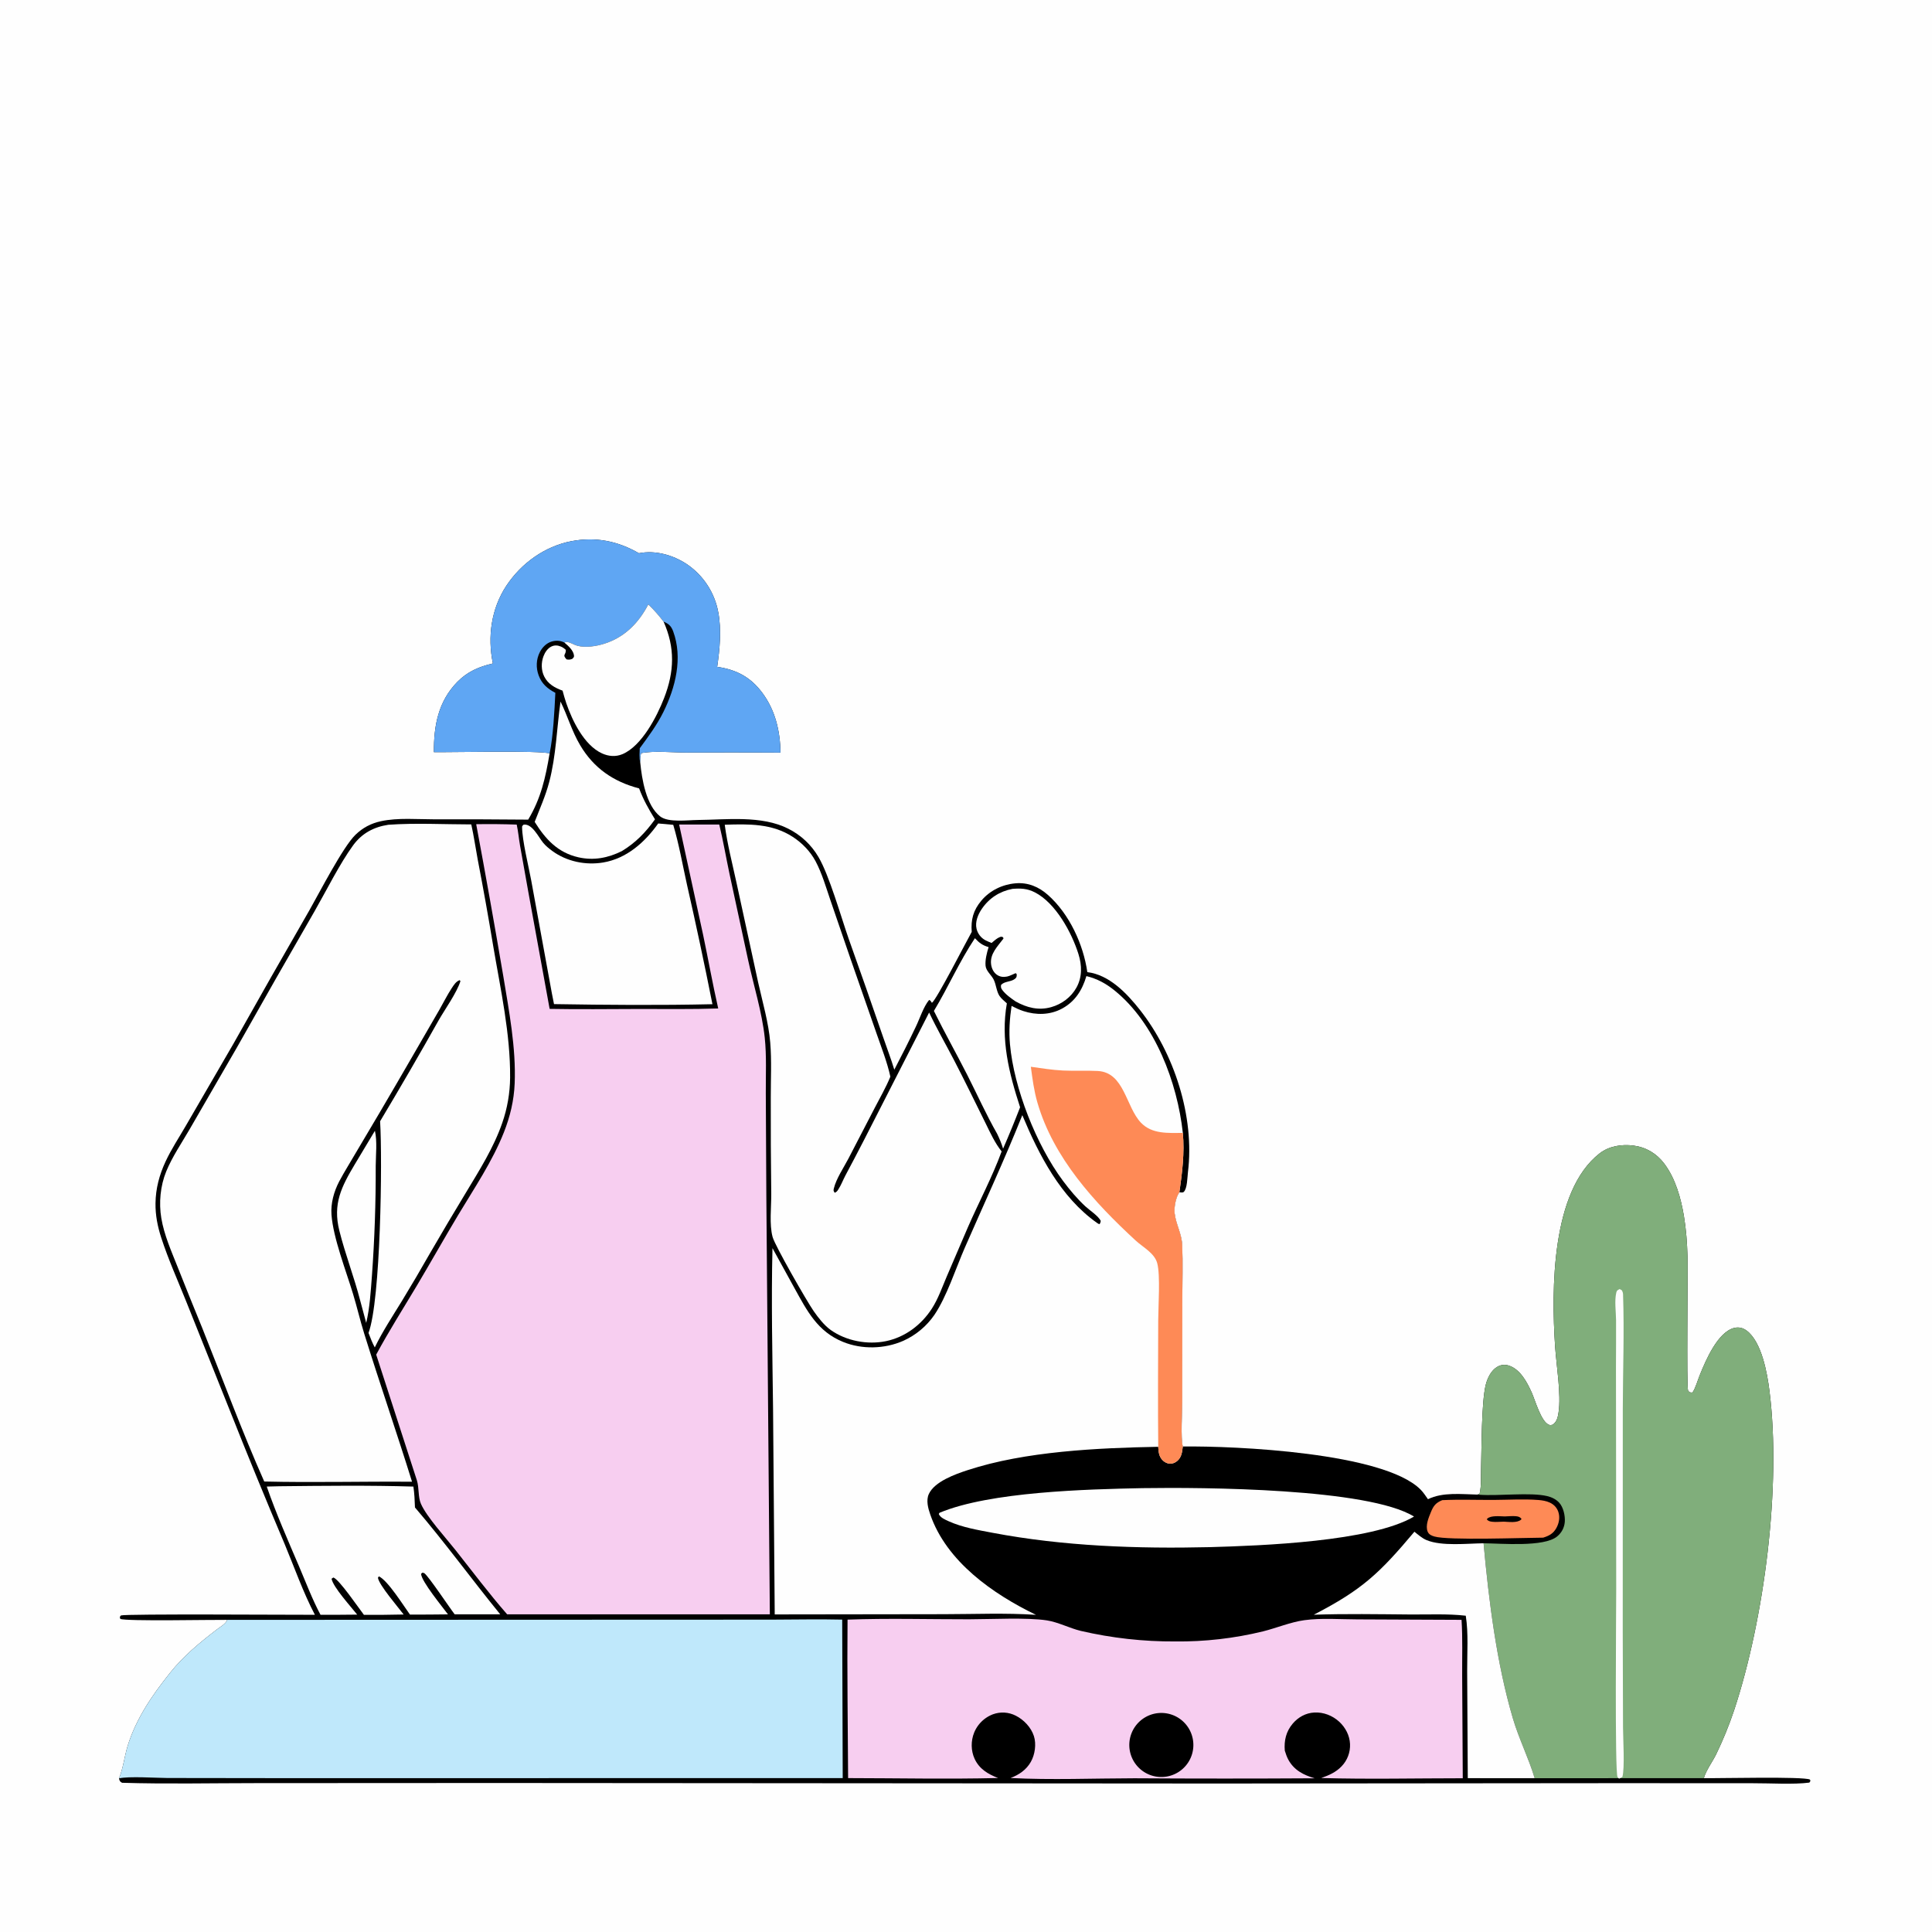 <?xml version="1.0" encoding="utf-8" ?>
<svg xmlns="http://www.w3.org/2000/svg" xmlns:xlink="http://www.w3.org/1999/xlink" width="1024" height="1024">
	<path fill="#FEFEFE" d="M0 0L1024 0L1024 1024L0 1024L0 0Z"/>
	<path d="M261.248 351.654C258.304 337.482 260.367 322.52 268.459 310.339C276.318 298.51 288.755 289.56 302.789 286.852C315.632 284.374 327.416 286.739 338.661 293.225C347.316 291.497 356.649 294.159 363.909 298.933Q364.723 299.478 365.508 300.064Q366.294 300.649 367.049 301.273Q367.805 301.896 368.528 302.557Q369.252 303.217 369.941 303.913Q370.631 304.609 371.285 305.338Q371.939 306.067 372.556 306.828Q373.173 307.589 373.752 308.379Q374.33 309.17 374.868 309.988Q375.407 310.807 375.904 311.651Q376.401 312.495 376.855 313.363Q377.309 314.231 377.719 315.12Q378.13 316.01 378.496 316.919Q378.861 317.827 379.181 318.753Q379.501 319.679 379.775 320.62Q380.048 321.561 380.274 322.514Q380.5 323.467 380.679 324.43C382.474 333.704 381.488 344.139 380.118 353.444C390.408 354.936 397.888 358.896 404.14 367.345C410.942 376.537 413.545 387.624 413.669 398.898Q388.587 398.699 363.504 398.858C356.64 398.856 346.287 397.818 339.84 399.2C339.232 400.808 339.336 402.39 339.338 404.08C340.179 412.882 342.461 426.929 349.931 432.741C354.235 436.089 364.523 434.662 369.784 434.609C385.085 434.456 403.694 432.062 417.802 439.236Q419.041 439.855 420.233 440.562Q421.424 441.269 422.562 442.06Q423.699 442.851 424.777 443.721Q425.854 444.592 426.866 445.538Q427.878 446.484 428.819 447.501Q429.761 448.518 430.626 449.6Q431.492 450.681 432.277 451.823Q433.062 452.964 433.763 454.159C439.525 463.86 445.781 486.065 449.844 497.649Q459.133 523.674 468.113 549.807C470.043 555.504 472.276 561.198 474.001 566.95Q479.919 555.686 485.4 544.202C487.482 539.895 489.48 533.539 492.461 529.983C493.334 530.361 493.415 530.754 493.935 531.523C496.443 529.778 511.936 499.431 515.035 493.92C514.528 487.471 515.859 482.445 520.128 477.368C524.666 471.972 531.25 468.777 538.243 468.178C544.922 467.607 550.579 470.022 555.509 474.409C566.753 484.415 574.208 500.518 576.299 515.247C587.891 516.644 597.206 526.442 604.081 535.136C622.359 558.251 633.284 591.837 629.628 621.34C629.318 623.841 629.304 630.05 627.394 631.748C626.819 632.259 625.82 631.969 625.095 631.938C623.192 634.47 622.217 639.934 622.566 643.004C623.239 648.939 626.35 653.801 626.596 660.054C626.968 669.521 626.659 679.098 626.649 688.577L626.601 742.56C626.598 747.678 625.718 762.51 626.902 766.676C654.79 766.325 733.323 769.899 752.864 789.444C754.42 791.001 755.592 792.821 756.85 794.611C764.759 790.753 774.528 791.982 783.105 792.165L784.236 791.654C785.207 787.626 784.867 782.769 784.988 778.623C785.303 767.837 785.145 743.407 787.469 733.989C788.356 730.393 790.346 726.275 793.693 724.377C795.651 723.266 797.8 723.13 799.921 723.855C805.873 725.892 809.496 732.786 811.895 738.199C813.689 742.247 816.795 753.425 820.897 755.139C821.721 755.483 822.115 755.283 822.95 755.147C825.143 753.594 825.661 751.256 826.056 748.71C827.548 739.098 824.895 723.613 824.222 713.443C822.251 683.676 822.144 631.366 847.772 611.357C852.83 607.408 859.622 606.36 865.867 607.19C872.533 608.076 878.077 611.411 882.105 616.762C888.04 624.646 890.904 634.945 892.51 644.534C893.682 651.53 894.199 658.701 894.412 665.788C894.677 674.638 893.811 735.302 894.723 737.088C894.927 737.489 895.381 737.7 895.71 738.006L897.051 738.082C898.75 735.506 899.707 731.832 900.874 728.944C904.004 721.195 910.472 705.772 919.347 703.793C921.62 703.286 923.774 703.81 925.646 705.17C933.757 711.06 936.685 727.942 937.85 737.158C944.23 787.614 935.11 858.165 919.104 906.51Q915.09 918.481 909.588 929.845C907.621 933.806 904.256 938.31 903.057 942.463C911.031 942.605 955.726 941.484 959.317 943.203L959.56 943.975L958.991 944.814C950.668 945.912 938.036 945.112 929.314 945.152L859.58 945.114L644.513 945.305L264.093 945.026L135.635 945.093C112.027 945.104 88.276 945.627 64.684 944.908C63.391 944.115 63.499 944.055 63.061 942.581C65.286 937.376 65.975 930.777 67.682 925.29C72.203 910.764 80.74 898.384 90.142 886.618C97.386 877.552 105.967 870.534 115.116 863.513C116.78 862.236 119.843 860.562 120.377 858.555C112.681 858.447 66.784 859.397 63.742 858.042L63.501 857.022L64.071 856.227C66.502 855.314 155.423 855.909 166.9 855.877C160.64 843.932 156.082 830.893 150.893 818.441Q135.914 783.129 121.772 747.473L98.724 689.879C94.246 678.729 89.213 667.55 85.5 656.133C83.527 650.07 82.341 644.152 82.421 637.765C82.519 629.914 84.458 622.698 87.761 615.605C90.863 608.944 95.023 602.709 98.689 596.34L123.636 553.36Q143.604 517.789 163.991 482.456C169.223 473.287 181.742 448.898 188.401 442.45C192.293 438.681 196.635 436.396 201.934 435.252C210.913 433.313 221.295 434.272 230.498 434.262Q255.222 434.191 279.944 434.424C286.738 423.138 289.121 412.194 291.31 399.37C287.251 397.646 238.182 398.82 229.983 398.641C229.861 384.726 232.275 371.784 242.341 361.476C247.661 356.028 253.895 353.308 261.248 351.654Z"/>
	<path fill="#FEFEFE" d="M536.148 533.157C538.133 534.198 540.256 535.18 542.389 535.881C549.163 538.108 556.537 538.024 562.901 534.579C569.861 530.811 573.642 524.722 575.812 517.35C581.506 518.732 586.208 521.309 590.742 524.973C612.255 542.359 623.985 573.737 626.929 600.482C627.903 611.087 626.595 621.459 625.095 631.938C623.192 634.47 622.217 639.934 622.566 643.004C623.239 648.939 626.35 653.801 626.596 660.054C626.968 669.521 626.659 679.098 626.649 688.577L626.601 742.56C626.598 747.678 625.718 762.51 626.902 766.676C626.555 769.622 626.303 772.445 623.821 774.449C622.759 775.306 621.37 775.873 619.99 775.77C618.13 775.632 616.509 774.547 615.457 773.043C614.149 771.173 614.024 769.037 613.894 766.832C581.967 767.423 543.364 769.197 512.893 779.195C506.431 781.316 495.338 785.215 492.294 791.878C490.765 795.223 491.9 799.367 493.036 802.662C501.673 827.706 526.284 844.86 549.089 855.902C532.98 854.808 516.368 855.542 500.217 855.553L410.618 855.679L409.736 746.745C409.408 718.386 408.733 689.897 409.428 661.548L421.061 682.69C427.764 694.811 433.311 705.767 446.889 711.262C456.895 715.311 468.811 715.015 478.681 710.696Q479.927 710.139 481.131 709.499Q482.336 708.859 483.494 708.137Q484.652 707.416 485.758 706.617Q486.864 705.818 487.913 704.946Q488.961 704.073 489.948 703.131Q490.935 702.189 491.855 701.182Q492.775 700.174 493.624 699.106Q494.473 698.038 495.247 696.915C501.776 687.289 506.6 672.221 511.361 661.331C521.594 637.928 532.368 614.784 541.849 591.061C550.725 612.306 562.177 634.566 581.453 648.17L582.009 648.557L581.461 648.246L582.656 648.853C583.241 648.439 583.225 647.816 583.418 647.144C582.272 644.55 577.497 641.466 575.289 639.418C570.863 635.313 566.935 630.623 563.338 625.785C549.323 606.927 537.377 576.797 535.297 553.412C534.686 546.548 535.148 539.957 536.148 533.157Z"/>
	<path fill="#FE8A56" d="M546.367 565.41C552.021 566.188 557.706 567.132 563.411 567.4C569.544 567.688 575.7 567.323 581.832 567.645C595.949 568.385 596.705 586.641 604.724 595.049C610.591 601.2 619.153 600.477 626.929 600.482C627.903 611.087 626.595 621.459 625.095 631.938C623.192 634.47 622.217 639.934 622.566 643.004C623.239 648.939 626.35 653.801 626.596 660.054C626.968 669.521 626.659 679.098 626.649 688.577L626.601 742.56C626.598 747.678 625.718 762.51 626.902 766.676C626.555 769.622 626.303 772.445 623.821 774.449C622.759 775.306 621.37 775.873 619.99 775.77C618.13 775.632 616.509 774.547 615.457 773.043C614.149 771.173 614.024 769.037 613.894 766.832C613.662 744.502 613.825 722.139 613.878 699.807C613.895 692.479 615.072 676.007 613.364 669.552C611.939 664.166 605.845 661.118 602.005 657.581C580.019 637.336 558.306 613.681 549.825 584.31C548.039 578.124 547.213 571.777 546.367 565.41Z"/>
	<path fill="#80AE7B" d="M783.105 792.165L784.236 791.654C785.207 787.626 784.867 782.769 784.988 778.623C785.303 767.837 785.145 743.407 787.469 733.989C788.356 730.393 790.346 726.275 793.693 724.377C795.651 723.266 797.8 723.13 799.921 723.855C805.873 725.892 809.496 732.786 811.895 738.199C813.689 742.247 816.795 753.425 820.897 755.139C821.721 755.483 822.115 755.283 822.95 755.147C825.143 753.594 825.661 751.256 826.056 748.71C827.548 739.098 824.895 723.613 824.222 713.443C822.251 683.676 822.144 631.366 847.772 611.357C852.83 607.408 859.622 606.36 865.867 607.19C872.533 608.076 878.077 611.411 882.105 616.762C888.04 624.646 890.904 634.945 892.51 644.534C893.682 651.53 894.199 658.701 894.412 665.788C894.677 674.638 893.811 735.302 894.723 737.088C894.927 737.489 895.381 737.7 895.71 738.006L897.051 738.082C898.75 735.506 899.707 731.832 900.874 728.944C904.004 721.195 910.472 705.772 919.347 703.793C921.62 703.286 923.774 703.81 925.646 705.17C933.757 711.06 936.685 727.942 937.85 737.158C944.23 787.614 935.11 858.165 919.104 906.51Q915.09 918.481 909.588 929.845C907.621 933.806 904.256 938.31 903.057 942.463L813.414 942.486C810.199 931.729 805.029 921.549 801.838 910.715C793.207 881.413 789.1 848.388 786.321 817.973C795.635 818.032 818.282 820.132 825.293 814.363C827.686 812.395 829.128 809.72 829.372 806.627C829.627 803.395 828.624 798.869 826.382 796.436C824.687 794.596 822.411 793.53 820.005 792.956C811.114 790.834 794.168 793.006 784.093 792.246L783.105 792.165Z"/>
	<path fill="#FEFEFE" d="M858.486 683.223L859.676 683.954C860.001 684.642 860.223 685.247 860.249 686.017C860.947 706.152 860.157 726.61 860.118 746.777L860.088 864.409L860.235 915.789C860.263 921.4 861.22 937.278 859.892 941.824L858.158 942.735C857.847 942.448 857.565 942.219 857.33 941.852C855.823 939.5 856.644 851.438 856.626 842.121L856.497 724.6C856.494 716.316 856.615 708.024 856.545 699.742C856.506 695.146 855.636 689.512 856.674 685.074C856.971 683.804 857.403 683.82 858.486 683.223Z"/>
	<path fill="#BFE8FB" d="M120.377 858.555L340.286 858.47L408.986 858.443C421.433 858.422 433.946 858.133 446.384 858.427L446.661 942.436L149.775 942.46L88.695 942.381C82.92 942.357 68.081 941.351 63.061 942.581C65.286 937.376 65.975 930.777 67.682 925.29C72.203 910.764 80.74 898.384 90.142 886.618C97.386 877.552 105.967 870.534 115.116 863.513C116.78 862.236 119.843 860.562 120.377 858.555Z"/>
	<path fill="#5FA6F3" d="M261.248 351.654C258.304 337.482 260.367 322.52 268.459 310.339C276.318 298.51 288.755 289.56 302.789 286.852C315.632 284.374 327.416 286.739 338.661 293.225C347.316 291.497 356.649 294.159 363.909 298.933Q364.723 299.478 365.508 300.064Q366.294 300.649 367.049 301.273Q367.805 301.896 368.528 302.557Q369.252 303.217 369.941 303.913Q370.631 304.609 371.285 305.338Q371.939 306.067 372.556 306.828Q373.173 307.589 373.752 308.379Q374.33 309.17 374.868 309.988Q375.407 310.807 375.904 311.651Q376.401 312.495 376.855 313.363Q377.309 314.231 377.719 315.12Q378.13 316.01 378.496 316.919Q378.861 317.827 379.181 318.753Q379.501 319.679 379.775 320.62Q380.048 321.561 380.274 322.514Q380.5 323.467 380.679 324.43C382.474 333.704 381.488 344.139 380.118 353.444C390.408 354.936 397.888 358.896 404.14 367.345C410.942 376.537 413.545 387.624 413.669 398.898Q388.587 398.699 363.504 398.858C356.64 398.856 346.287 397.818 339.84 399.2C339.232 400.808 339.336 402.39 339.338 404.08C338.687 401.767 339.028 398.997 339.081 396.602C343.647 390.381 348.164 384.333 351.603 377.387C358.021 364.424 361.986 348.713 356.786 334.607C355.759 331.82 354.411 330.611 351.708 329.474C349.203 326.228 346.581 323.193 343.616 320.355C338.482 330.18 331.117 337.731 320.334 341.166C316.105 342.514 310.411 343.42 306.053 342.276C304.293 341.814 302.536 340.592 300.785 340.308C300.164 340.207 299.681 340.351 299.123 340.568C297.045 339.462 294.771 339.368 292.502 340.004C289.652 340.801 287.435 343.073 286.115 345.66C284.166 349.481 284.01 353.937 285.489 357.949C287.166 362.501 290.181 365.014 294.347 367.214C293.863 376.922 293.241 389.997 291.31 399.37C287.251 397.646 238.182 398.82 229.983 398.641C229.861 384.726 232.275 371.784 242.341 361.476C247.661 356.028 253.895 353.308 261.248 351.654Z"/>
	<path fill="#FEFEFE" d="M749.666 811.844C751.64 813.426 753.71 815.288 756.058 816.269C764.135 819.644 777.599 818.062 786.321 817.973C789.1 848.388 793.207 881.413 801.838 910.715C805.029 921.549 810.199 931.729 813.414 942.486L777.953 942.474L777.63 885.666C777.577 876.199 778.369 865.707 776.888 856.36C767.326 855.253 757.089 855.791 747.444 855.711C730.434 855.569 713.332 855.257 696.333 855.84C722.023 842.561 731.176 833.848 749.666 811.844Z"/>
	<path fill="#FEFEFE" d="M343.616 320.355C346.581 323.193 349.203 326.228 351.708 329.474C357.856 343.288 357.452 355.918 351.985 369.985C348.169 379.802 340.182 395.34 329.959 399.7C326.359 401.235 322.516 400.905 319.011 399.285C309.598 394.936 303.367 382.072 300.172 372.802C299.408 370.585 298.789 368.319 298.175 366.056C294.132 364.585 290.484 362.616 288.461 358.586C286.813 355.301 286.77 351.287 288.041 347.868C288.82 345.772 290.244 343.59 292.338 342.629C294.003 341.866 295.607 341.997 297.269 342.687C298.313 343.121 299.052 343.678 299.896 344.414C300.055 347.255 297.825 346.814 300.289 349.487C301.693 349.739 301.962 349.684 303.316 349.213C303.831 348.625 304.302 348.422 304.241 347.585C304.039 344.795 301.141 342.234 299.123 340.568C299.681 340.351 300.164 340.207 300.785 340.308C302.536 340.592 304.293 341.814 306.053 342.276C310.411 343.42 316.105 342.514 320.334 341.166C331.117 337.731 338.482 330.18 343.616 320.355Z"/>
	<path fill="#F7CEF0" d="M252.392 436.841Q263.133 436.667 273.869 437.049C274.674 440.687 274.99 444.497 275.634 448.176L280.086 473.11L291.318 534.726C307.017 535.029 322.769 534.797 338.472 534.77C352.52 534.747 366.626 534.984 380.665 534.506C377.713 521.54 375.387 508.425 372.647 495.411L359.952 437.006L381.229 437.008C383.295 445.589 384.795 454.352 386.619 462.991L396.484 508.686C399.351 521.999 403.924 536.595 405.336 550.023C406.345 559.62 405.842 569.68 405.891 579.328L406.172 633.631L407.635 809.875L408.033 855.629L268.803 855.634C259.229 844.684 250.429 832.941 241.399 821.534C236.243 815.019 226.151 803.992 223.105 797.063C221.502 793.417 222.201 788.54 220.959 784.62L199.392 717.983C206.112 705.48 213.699 693.58 220.958 681.394C228.336 669.007 235.391 656.43 242.799 644.059C251.311 629.843 260.982 615.598 267.087 600.128C270.389 591.762 272.422 583.24 272.786 574.241C273.553 555.285 269.774 535.771 266.715 517.147Q259.88 476.936 252.392 436.841Z"/>
	<path fill="#FEFEFE" d="M205.845 437.141C220.289 436.116 235.294 436.943 249.789 436.954C251.159 443.103 252.05 449.436 253.213 455.637Q257.629 478.566 261.443 501.602C265.302 524.356 270.565 548.014 270.37 571.17Q270.342 574.23 270.066 577.277Q269.79 580.324 269.266 583.339Q268.743 586.354 267.977 589.316Q267.21 592.278 266.205 595.168C261.669 608.306 254.081 620.263 246.951 632.117Q237.327 647.967 228.039 664.016Q220.733 676.869 213.048 689.499C208.086 697.605 202.787 705.6 198.64 714.162C197.293 711.701 196.336 709.097 195.322 706.487C201.777 689.161 202.732 615.05 201.462 594.288Q217.357 567.75 232.496 540.774C235.856 534.893 242.061 526.275 244.047 520.023L243.621 519.495C241.638 520.218 240.496 522.121 239.368 523.835C237.012 527.418 235.104 531.324 232.963 535.039L217.996 560.918Q201.402 589.639 184.384 618.111C182.811 620.766 181.221 623.436 179.79 626.17C176.993 631.514 175.251 637.758 175.695 643.823C176.594 656.131 183.449 673.655 187.144 685.881C189.238 692.811 190.872 699.868 193.023 706.782C201.194 733.055 210.224 759.074 218.387 785.35C192.294 785.145 166.136 785.859 140.054 785.235C128.21 758.586 118.044 730.962 107.195 703.878Q100.527 687.647 94.066 671.332C90.748 662.958 87.007 654.598 85.503 645.663C84.137 637.547 84.972 628.549 88.097 620.899C91.297 613.064 96.342 605.745 100.569 598.427L125.505 555.297Q145.94 518.99 166.766 482.906C172.969 472.073 180.091 457.723 187.164 448.035C191.819 441.658 198.153 438.288 205.845 437.141Z"/>
	<path fill="#F7CEF0" d="M513.549 858.25C524.897 858.249 544.479 857.21 554.881 858.842C560.936 859.792 566.832 862.952 572.854 864.413Q579 865.839 585.218 866.903Q591.437 867.968 597.707 868.668Q603.977 869.368 610.277 869.702Q616.577 870.035 622.886 870Q628.762 870.064 634.63 869.76Q640.498 869.456 646.335 868.786Q652.173 868.116 657.957 867.083Q663.742 866.049 669.45 864.656C676.605 862.865 684.065 859.728 691.321 858.73C700.326 857.492 710.284 858.29 719.416 858.302L774.653 858.548C775.272 868.359 774.922 878.362 774.979 888.204L775.298 942.513C750.337 942.521 725.222 943.099 700.28 942.387C704.362 940.934 708.026 939.376 711.096 936.159Q711.656 935.575 712.155 934.938Q712.654 934.301 713.086 933.617Q713.518 932.932 713.879 932.208Q714.24 931.483 714.525 930.726Q714.811 929.969 715.019 929.187Q715.228 928.405 715.356 927.606Q715.484 926.807 715.531 925.999Q715.578 925.192 715.543 924.383C715.35 919.848 713.129 915.612 709.822 912.559C706.273 909.283 701.45 907.402 696.604 907.671C692.037 907.925 688.057 910.137 685.129 913.607C681.633 917.75 680.518 922.576 680.97 927.877C681.491 929.548 682.054 931.25 682.905 932.786C685.956 938.294 691.005 940.848 696.814 942.53Q649.03 942.825 601.246 942.523C579.563 942.557 557.239 943.498 535.62 942.378C540.105 940.667 543.952 938.073 546.374 933.808C548.555 929.966 549.358 924.367 547.98 920.129C546.491 915.548 542.643 911.488 538.379 909.349Q537.681 908.991 536.949 908.707Q536.218 908.423 535.461 908.216Q534.703 908.009 533.929 907.882Q533.155 907.755 532.371 907.709Q531.588 907.663 530.804 907.698Q530.02 907.733 529.243 907.85Q528.467 907.966 527.707 908.162Q526.947 908.358 526.212 908.632Q525.796 908.791 525.389 908.972Q524.982 909.152 524.584 909.353Q524.187 909.554 523.8 909.776Q523.413 909.997 523.038 910.237Q522.663 910.478 522.301 910.737Q521.939 910.997 521.591 911.274Q521.243 911.552 520.909 911.847Q520.575 912.142 520.257 912.454Q519.939 912.766 519.637 913.093Q519.335 913.421 519.05 913.763Q518.766 914.106 518.499 914.462Q518.232 914.819 517.984 915.189Q517.736 915.559 517.507 915.941Q517.278 916.323 517.069 916.716Q516.859 917.109 516.671 917.513Q516.482 917.916 516.314 918.329C514.54 922.723 514.575 927.885 516.564 932.206C519.057 937.623 523.704 940.332 529.016 942.392C502.565 943.04 475.977 942.472 449.512 942.436C449.379 914.445 448.949 886.424 449.22 858.435C470.576 857.65 492.169 858.266 513.549 858.25Z"/>
	<path d="M614.404 907.928Q614.819 907.9 615.236 907.893Q615.652 907.886 616.068 907.899Q616.484 907.912 616.899 907.946Q617.314 907.98 617.727 908.033Q618.14 908.087 618.549 908.161Q618.959 908.235 619.365 908.329Q619.77 908.423 620.171 908.537Q620.571 908.651 620.965 908.784Q621.36 908.917 621.747 909.07Q622.135 909.222 622.514 909.394Q622.894 909.565 623.264 909.754Q623.635 909.944 623.996 910.152Q624.356 910.359 624.707 910.584Q625.057 910.809 625.396 911.051Q625.735 911.293 626.061 911.551Q626.388 911.809 626.701 912.083Q627.015 912.357 627.314 912.646Q627.614 912.935 627.899 913.238Q628.185 913.542 628.455 913.859Q628.725 914.175 628.979 914.505Q629.233 914.835 629.471 915.177Q629.708 915.518 629.929 915.871Q630.149 916.224 630.353 916.588Q630.556 916.951 630.741 917.324Q630.926 917.697 631.092 918.079Q631.259 918.46 631.406 918.849Q631.554 919.239 631.682 919.635Q631.811 920.031 631.919 920.432Q632.028 920.834 632.117 921.241Q632.206 921.648 632.275 922.058Q632.344 922.469 632.393 922.882Q632.442 923.296 632.47 923.711Q632.498 924.126 632.506 924.543Q632.514 924.959 632.502 925.375Q632.49 925.791 632.457 926.206Q632.424 926.621 632.371 927.034Q632.318 927.447 632.245 927.857Q632.172 928.266 632.079 928.672Q631.985 929.078 631.873 929.479Q631.76 929.879 631.627 930.274Q631.495 930.669 631.343 931.056Q631.191 931.444 631.021 931.824Q630.85 932.203 630.662 932.575Q630.473 932.946 630.266 933.307Q630.059 933.668 629.835 934.019Q629.611 934.37 629.369 934.709Q629.128 935.048 628.871 935.375Q628.613 935.702 628.34 936.017Q628.067 936.331 627.778 936.631Q627.49 936.931 627.187 937.217Q626.885 937.503 626.568 937.773Q626.252 938.044 625.923 938.299Q625.594 938.554 625.252 938.792Q624.911 939.03 624.558 939.252Q624.206 939.473 623.843 939.677Q623.48 939.881 623.107 940.067Q622.735 940.252 622.354 940.42Q621.972 940.587 621.583 940.735Q621.194 940.884 620.799 941.013Q620.403 941.142 620.001 941.252Q619.6 941.361 619.193 941.451Q618.787 941.541 618.376 941.611Q617.966 941.68 617.553 941.73Q617.139 941.78 616.724 941.809Q616.308 941.838 615.89 941.847Q615.473 941.856 615.056 941.844Q614.639 941.833 614.223 941.801Q613.807 941.768 613.392 941.716Q612.978 941.663 612.567 941.591Q612.156 941.518 611.75 941.425Q611.343 941.332 610.941 941.219Q610.539 941.106 610.143 940.974Q609.747 940.841 609.359 940.69Q608.97 940.538 608.589 940.367Q608.208 940.197 607.836 940.008Q607.464 939.819 607.102 939.611Q606.739 939.404 606.388 939.18Q606.036 938.955 605.696 938.713Q605.355 938.471 605.027 938.213Q604.699 937.955 604.385 937.681Q604.07 937.407 603.769 937.118Q603.468 936.829 603.181 936.525Q602.895 936.222 602.624 935.905Q602.352 935.587 602.097 935.257Q601.842 934.927 601.603 934.585Q601.364 934.242 601.143 933.889Q600.921 933.535 600.717 933.171Q600.513 932.807 600.327 932.433Q600.141 932.059 599.974 931.677Q599.807 931.295 599.658 930.905Q599.51 930.515 599.381 930.118Q599.252 929.721 599.143 929.318Q599.034 928.915 598.944 928.507Q598.855 928.1 598.786 927.688Q598.716 927.276 598.667 926.862Q598.619 926.447 598.59 926.031Q598.562 925.615 598.553 925.197Q598.545 924.78 598.558 924.363Q598.57 923.946 598.603 923.53Q598.636 923.114 598.69 922.7Q598.743 922.286 598.817 921.875Q598.89 921.464 598.984 921.057Q599.078 920.65 599.191 920.249Q599.305 919.847 599.438 919.452Q599.571 919.056 599.724 918.668Q599.876 918.279 600.048 917.899Q600.219 917.518 600.409 917.146Q600.599 916.775 600.807 916.413Q601.014 916.051 601.24 915.7Q601.465 915.348 601.708 915.009Q601.95 914.669 602.209 914.341Q602.468 914.014 602.742 913.7Q603.017 913.385 603.307 913.085Q603.596 912.784 603.9 912.498Q604.205 912.213 604.522 911.942Q604.84 911.671 605.171 911.417Q605.501 911.162 605.844 910.924Q606.187 910.686 606.541 910.465Q606.895 910.244 607.26 910.041Q607.624 909.837 607.998 909.652Q608.372 909.467 608.755 909.301Q609.138 909.134 609.528 908.987Q609.919 908.839 610.316 908.711Q610.713 908.583 611.116 908.474Q611.519 908.366 611.927 908.277Q612.335 908.189 612.747 908.12Q613.158 908.052 613.573 908.004Q613.988 907.956 614.404 907.928Z"/>
	<path fill="#FEFEFE" d="M384.128 437.13C396.714 436.697 409.237 436.426 420.2 443.574C425.136 446.792 429.48 451.253 432.264 456.474C435.68 462.882 437.795 470.291 440.144 477.148L450.917 508.544L464.623 547.866C467.202 555.334 470.223 562.929 471.909 570.653C469.589 576.338 466.393 581.843 463.568 587.303L449.574 614.284C447.117 618.959 443.221 624.73 441.969 629.854C441.677 631.051 441.731 631.234 442.43 632.189C443.471 631.7 443.683 631.417 444.298 630.472C445.795 628.17 446.805 625.462 448.081 623.025Q453.059 613.727 457.887 604.35L492.457 536.659C496.521 545.233 501.283 553.483 505.66 561.899C511.458 573.049 516.94 584.386 522.527 595.644C525.01 600.697 527.356 605.864 530.892 610.282C525.846 624.034 518.77 637.214 512.919 650.66L501.736 676.719C499.329 682.367 497.232 688.437 493.893 693.608C488.332 702.218 479.714 708.738 469.598 710.834C459.829 712.858 448.559 710.76 440.349 704.959C436.894 702.518 433.677 698.386 431.274 694.928C427.599 689.64 410.757 660.258 409.499 655.64C407.677 648.951 408.847 639.798 408.778 632.748Q408.457 607.143 408.526 581.537C408.512 571.985 409.028 562.093 408.241 552.584C407.361 541.944 404.158 531.149 401.842 520.73L390.435 468.212C388.223 457.952 385.497 447.532 384.128 437.13Z"/>
	<path fill="#FEFEFE" d="M348.867 436.453L356.832 437.174C359.913 447.524 361.767 458.352 364.113 468.893Q371.3 500.477 377.608 532.249C349.721 532.881 321.53 532.656 293.636 532.198L292.485 526.388L281.515 466.421C280.13 458.989 276.762 445.47 276.716 438.337C276.711 437.669 277.091 437.54 277.538 437.081C282.051 436.44 285.334 443.547 287.833 446.622C289.202 448.307 290.991 449.756 292.737 451.036C300.364 456.627 310.402 458.697 319.694 457.135C332.14 455.042 341.794 446.422 348.867 436.453Z"/>
	<path fill="#FEFEFE" d="M605.463 788.745C637.62 788.271 725.14 788.763 749.459 803.812C726.978 817.112 668.484 819.243 641.25 820.016C602.969 820.923 563.651 819.545 525.978 812.393C518.206 810.917 510.027 809.561 502.783 806.28C501.003 805.474 498.294 804.359 497.576 802.417L497.988 801.797C524.779 790.605 576.088 789.346 605.463 788.745Z"/>
	<path fill="#FEFEFE" d="M148.021 787.742C171.662 787.497 195.49 787.198 219.111 787.917C219.644 791.613 219.824 795.253 219.943 798.983C235.617 817.286 249.909 836.927 265.136 855.635L240.997 855.636C238.162 851.973 227.304 835.624 224.916 833.835C224.608 833.605 224.169 833.657 223.796 833.567L223.178 834.195C223.446 838.315 234.619 851.803 237.434 855.652L227.375 855.746L217.296 855.771C214.116 851.42 205.418 837.442 200.783 835.506L200.323 836.22C200.676 839.86 211.306 852.177 213.941 855.722Q203.414 855.968 192.884 855.894C190.177 852.397 179.72 837.011 176.674 836.104L175.728 836.77C176.604 841.311 186.087 851.655 189.317 855.782C182.844 855.911 176.356 855.848 169.881 855.872C165.521 847.732 162.161 838.769 158.533 830.272C152.584 816.342 146.343 802.214 141.381 787.906L148.021 787.742Z"/>
	<path fill="#FEFEFE" d="M297.087 371.832C300.857 379.452 303.071 387.508 307.485 394.96C314.696 407.133 325.106 414.312 338.743 417.871C340.945 423.769 343.83 428.936 347.158 434.271C342.16 441.216 336.974 446.601 329.642 451.08C322.346 454.726 314.669 456.216 306.619 454.4C295.634 451.922 289.136 444.814 283.392 435.611C286.125 428.562 289.177 421.795 291.105 414.447C294.757 400.531 295.086 386.021 297.087 371.832Z"/>
	<path fill="#FEFEFE" d="M536.628 471.118C541.048 470.771 544.443 470.893 548.519 472.98C559.545 478.628 568.039 494.297 571.593 505.642C573.473 511.647 573.671 517.814 570.536 523.464C567.699 528.575 562.734 532.241 557.133 533.815C550.416 535.701 544.185 534.083 538.286 530.777C535.859 529.114 533.034 527.123 531.267 524.751C530.51 523.735 530.429 523.223 530.588 522C532.561 519.986 535.785 520.488 537.88 518.851C538.958 518.008 538.841 517.616 538.889 516.361L538.347 515.787C536.846 516.365 535.334 517.263 533.761 517.592C531.826 517.997 529.969 517.777 528.333 516.616C526.534 515.34 525.547 513.163 525.289 511.019C524.63 505.54 528.807 501.516 531.862 497.458L531.651 496.747L530.648 496.447C528.618 496.986 527.146 498.48 525.558 499.794C524.462 499.349 523.346 498.907 522.297 498.358Q521.859 498.125 521.448 497.847Q521.037 497.569 520.658 497.249Q520.279 496.929 519.936 496.571Q519.593 496.213 519.289 495.82Q518.986 495.428 518.726 495.005Q518.466 494.583 518.252 494.135Q518.038 493.688 517.872 493.22Q517.707 492.753 517.592 492.27C516.727 488.636 518.355 484.691 520.376 481.733C524.314 475.97 529.853 472.422 536.628 471.118Z"/>
	<path fill="#FEFEFE" d="M516.725 497.272C518.994 499.735 520.743 501.049 523.987 501.986C523.072 504.865 522.068 508.869 522.373 511.914C522.652 514.695 525.476 516.778 526.689 519.24C527.982 521.868 528.16 525.429 529.72 527.824C530.662 529.27 532.391 530.617 533.658 531.795C530.282 551.007 534.778 568.725 540.669 586.88Q536.394 597.947 531.657 608.824C530.807 606.017 529.759 603.509 528.476 600.876C522.693 590.745 517.88 579.979 512.588 569.576C506.834 558.267 500.599 547.205 494.989 535.823C502.576 523.221 508.571 509.499 516.725 497.272Z"/>
	<path fill="#FE8A56" d="M764.429 795.108C773.558 794.676 782.721 795.034 791.859 794.985C799.588 794.944 807.608 794.425 815.307 795.021C817.409 795.184 819.549 795.52 821.473 796.421C823.592 797.413 825.186 799.077 825.938 801.305C826.908 804.176 826.354 807.244 824.919 809.857C823.276 812.849 821.05 814.003 817.903 814.993C807.521 815.03 767.676 816.541 760.271 814.38C758.763 813.94 757.315 813.339 756.679 811.771C755.397 808.611 757.199 804.397 758.402 801.459C759.802 798.038 760.978 796.55 764.429 795.108Z"/>
	<path d="M797.548 803.738C799.486 803.703 801.604 803.434 803.527 803.631C804.788 803.76 805.727 804.045 806.456 805.095C806.358 805.216 806.277 805.352 806.163 805.457C804.163 807.299 799.589 806.608 797.059 806.512C795.092 806.515 792.876 806.809 790.936 806.566C789.74 806.416 788.78 806.241 788.038 805.25C788.131 805.132 788.209 804.999 788.319 804.896C790.246 803.101 795.068 803.702 797.548 803.738Z"/>
	<path fill="#FEFEFE" d="M198.712 599.336C199.995 604.9 199.174 612.188 199.139 617.954Q199.241 647.138 197.126 676.246C196.492 684.477 196.023 693.117 194.091 701.161L190.927 689.378C187.727 676.925 183.004 664.834 179.871 652.333C176.284 638.018 180.986 628.964 188.163 616.93L198.712 599.336Z"/>
</svg>
